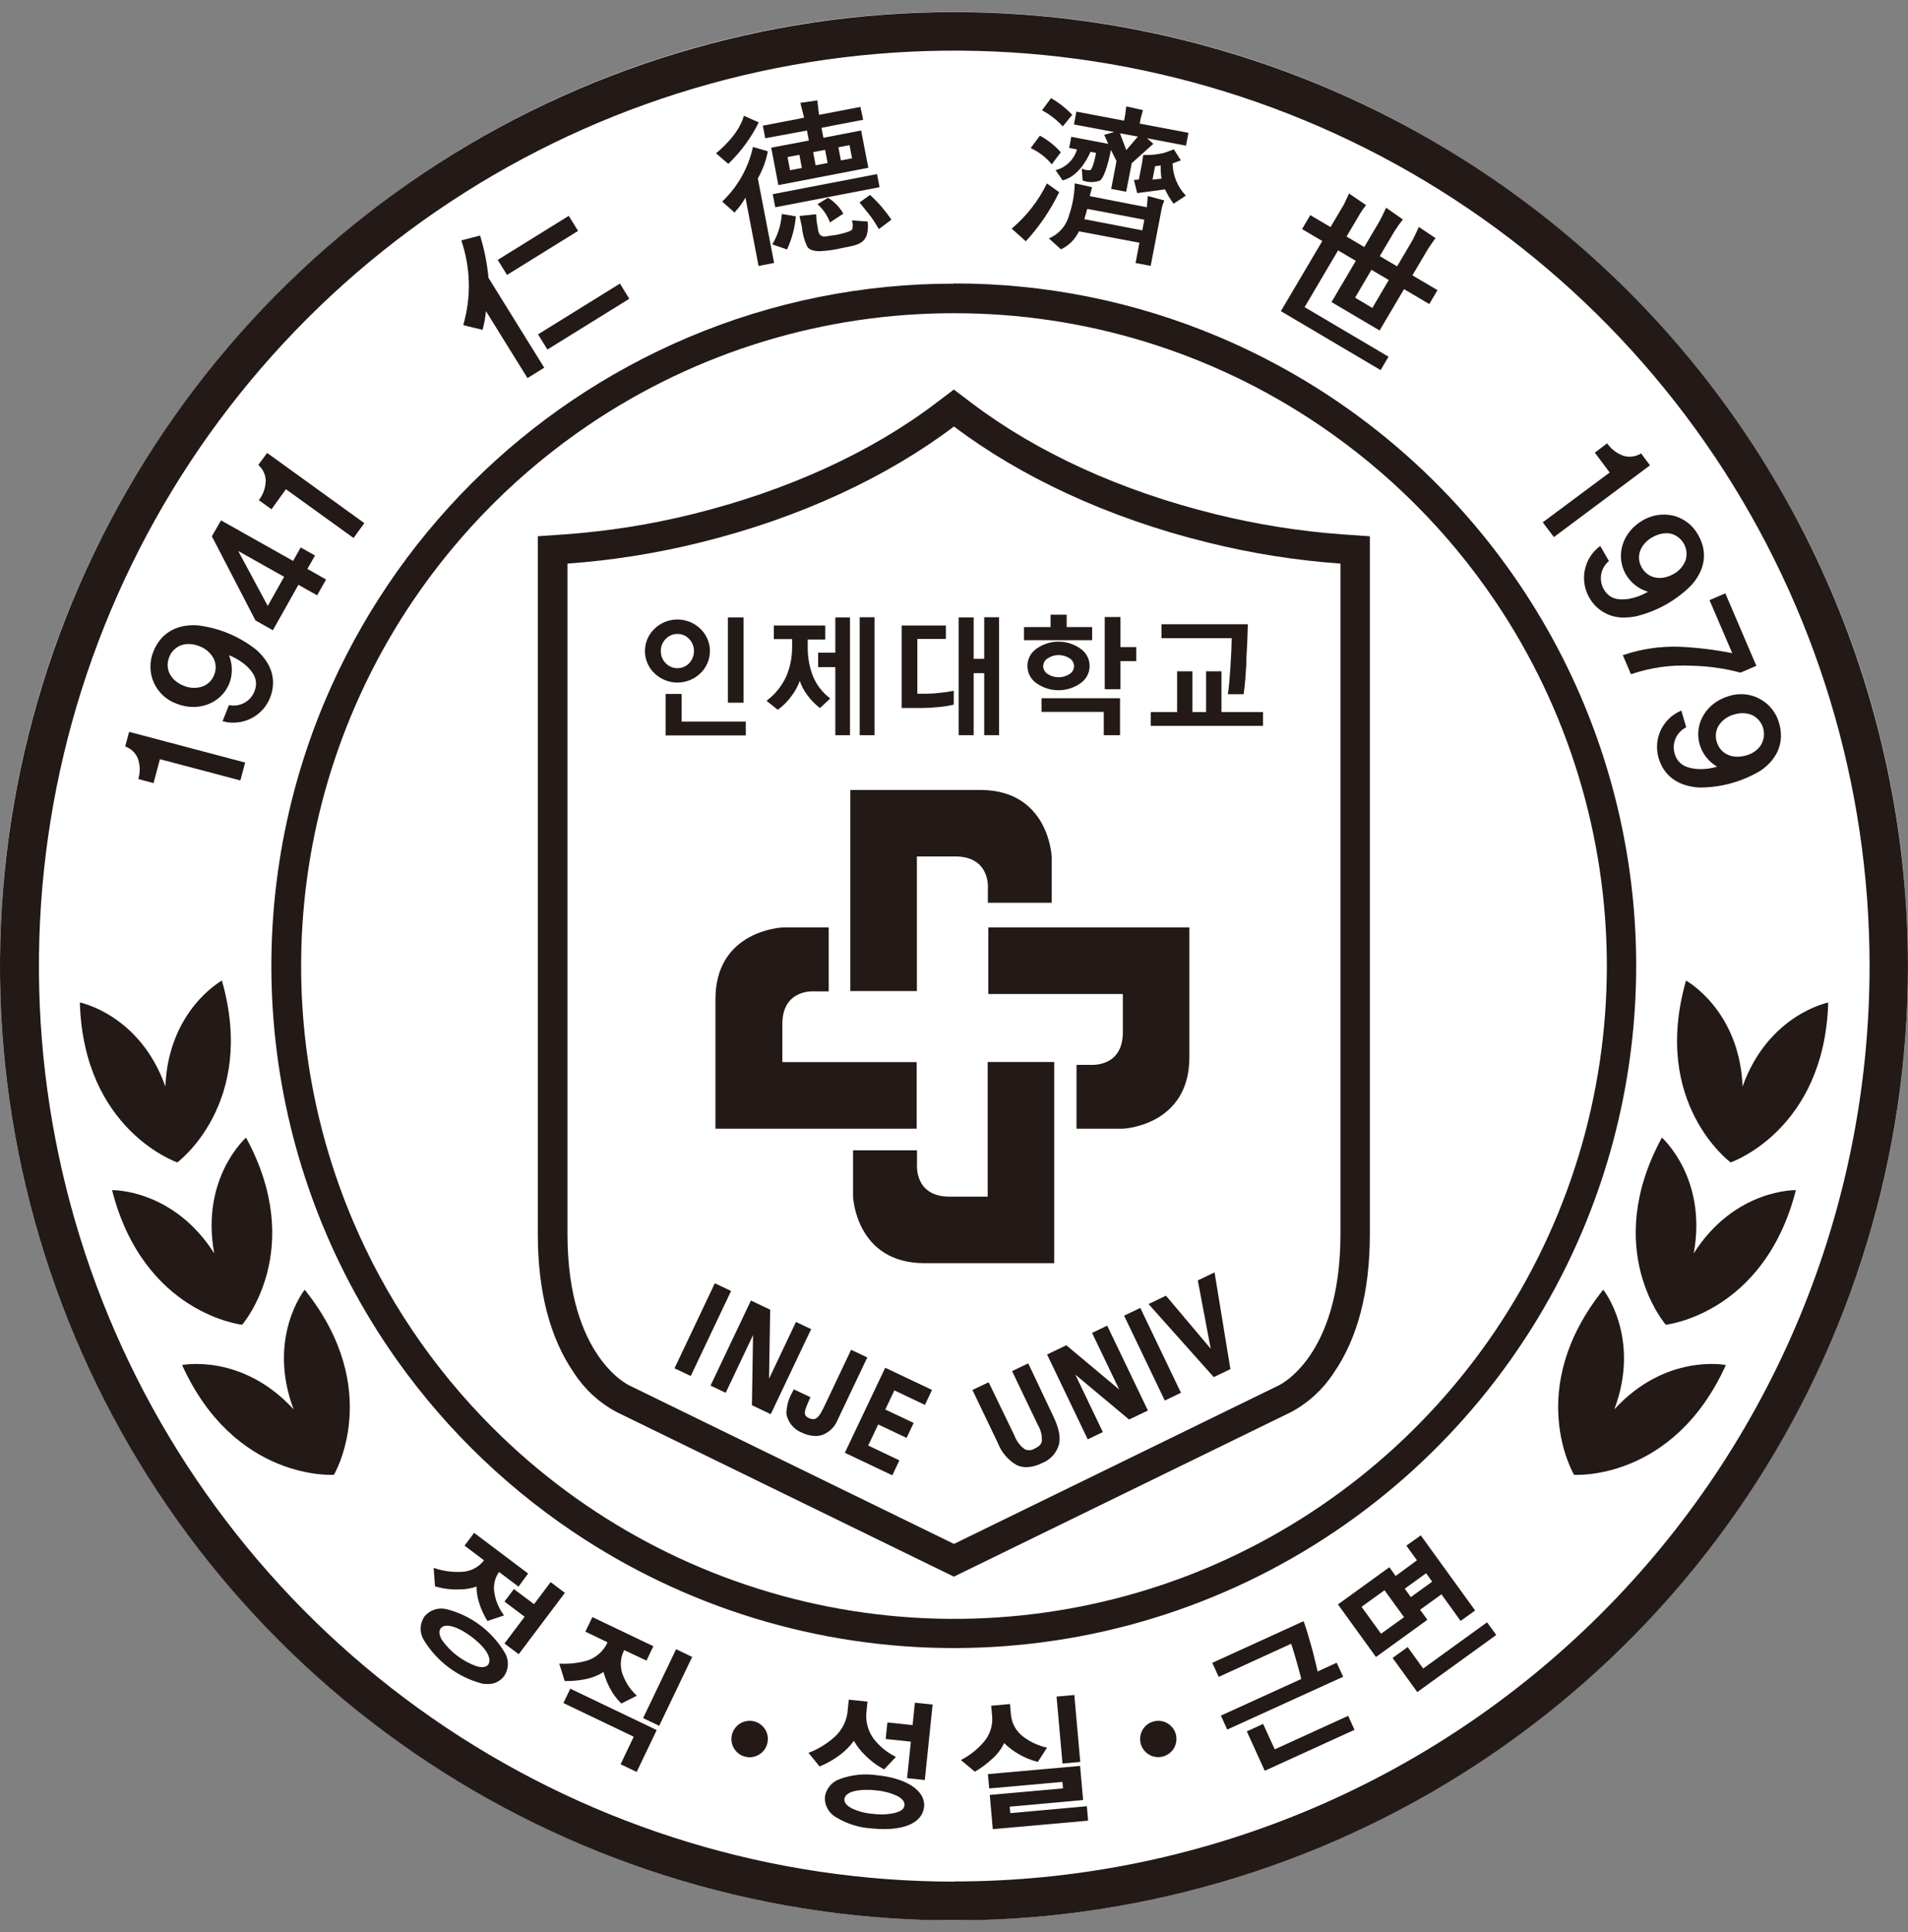 <svg width="80" height="81" viewBox="0 0 80 81" fill="none" xmlns="http://www.w3.org/2000/svg">
<rect x="0" y="0" width="80" height="81" fill="#808080" stroke="none"/>
<g id="inje_logo" clip-path="url(#clip0_208_2773)">
<path id="Vector" d="M0 40.496C0 62.556 17.944 80.5 39.994 80.5C62.044 80.5 80 62.556 80 40.496C80 18.436 62.056 0.5 39.994 0.5C17.931 0.5 0 18.441 0 40.496Z" fill="white"/>
<path id="Vector_2" d="M39.999 17.879C42.75 19.962 46.425 21.706 50.633 22.741C52.461 23.196 54.325 23.492 56.204 23.627V51.736C56.204 56.924 53.605 58.083 53.605 58.083L39.999 64.723L26.393 58.083C26.393 58.083 23.794 56.914 23.794 51.736V23.627C25.672 23.492 27.536 23.195 29.364 22.741C33.572 21.706 37.247 19.962 39.999 17.879ZM39.999 16.326L39.251 16.892C36.511 18.975 32.99 20.572 29.063 21.547C27.304 21.984 25.51 22.269 23.702 22.4L22.55 22.48V51.736C22.55 54.144 23.062 56.103 24.07 57.56C24.517 58.247 25.131 58.81 25.855 59.196L39.452 65.831L39.994 66.095L40.536 65.831L54.133 59.196C54.856 58.81 55.47 58.247 55.917 57.56C56.926 56.103 57.436 54.144 57.436 51.736V22.482L56.286 22.402C54.479 22.27 52.686 21.984 50.928 21.547C47.005 20.579 43.484 18.975 40.745 16.899L39.999 16.334V16.326Z" fill="#231916"/>
<path id="Vector_3" d="M34.077 28.326C33.937 27.953 33.865 27.556 33.867 27.157V26.809H34.603V26.222H32.446V26.793H33.212V27.141C33.212 27.549 33.133 27.953 32.978 28.331C32.795 28.738 32.513 29.093 32.158 29.364L32.139 29.378L32.607 29.752H32.618C32.845 29.584 33.044 29.381 33.208 29.151C33.345 28.965 33.456 28.761 33.535 28.544C33.603 28.753 33.706 28.948 33.839 29.123C33.988 29.334 34.169 29.521 34.374 29.677H34.386L34.797 29.296L34.811 29.282L34.795 29.268C34.475 29.024 34.228 28.699 34.077 28.326Z" fill="#231916"/>
<path id="Vector_4" d="M36.667 25.876H36.046V30.821H36.667V25.876Z" fill="#231916"/>
<path id="Vector_5" d="M35.024 27.361H34.304V27.966H35.024V30.821H35.639V25.883H35.024V27.361Z" fill="#231916"/>
<path id="Vector_6" d="M39.443 29.041C39.249 29.066 39.055 29.079 38.86 29.081H38.463V26.783H39.66V26.222H37.806V29.68H38.697C38.886 29.68 39.113 29.666 39.37 29.64C39.579 29.623 39.786 29.588 39.989 29.537V28.962H39.968C39.795 28.997 39.619 29.024 39.443 29.041Z" fill="#231916"/>
<path id="Vector_7" d="M41.266 27.62H40.824V25.883H40.197V30.821H40.824V28.219H41.266V30.821H41.888V25.876H41.266V27.62Z" fill="#231916"/>
<path id="Vector_8" d="M51.596 27.859L51.585 28.05C51.559 28.408 51.536 28.777 51.484 29.079V29.102H52.146V29.086C52.202 28.726 52.23 28.27 52.258 27.831V27.725V27.618C52.291 27.099 52.312 26.62 52.319 26.187V26.169H48.7V26.751H51.643C51.639 27.08 51.624 27.452 51.596 27.859Z" fill="#231916"/>
<path id="Vector_9" d="M51.215 29.85V28.142H50.57V29.85H49.997V28.142H49.355V29.85H48.249V30.428H52.955V29.85H51.215Z" fill="#231916"/>
<path id="Vector_10" d="M46.979 25.867H46.32V28.892H46.979V27.716H47.641V27.127H46.979V25.867Z" fill="#231916"/>
<path id="Vector_11" d="M45.792 26.288H44.724V25.769H44.05V26.288H42.933V26.837H45.792V26.288Z" fill="#231916"/>
<path id="Vector_12" d="M45.301 28.644C45.419 28.564 45.517 28.456 45.584 28.329C45.651 28.203 45.686 28.061 45.686 27.918C45.686 27.775 45.651 27.634 45.584 27.507C45.517 27.381 45.419 27.273 45.301 27.192C45.032 27.001 44.711 26.898 44.381 26.898C44.051 26.898 43.73 27.001 43.461 27.192C43.343 27.273 43.246 27.381 43.179 27.508C43.113 27.634 43.078 27.775 43.078 27.918C43.078 28.061 43.113 28.202 43.179 28.329C43.246 28.455 43.343 28.563 43.461 28.644C43.73 28.834 44.051 28.936 44.381 28.936C44.71 28.936 45.032 28.834 45.301 28.644ZM43.739 27.929C43.741 27.863 43.758 27.798 43.791 27.74C43.824 27.683 43.87 27.634 43.926 27.599C44.063 27.509 44.224 27.461 44.388 27.461C44.552 27.461 44.712 27.509 44.85 27.599C44.905 27.635 44.951 27.683 44.983 27.741C45.015 27.798 45.033 27.863 45.034 27.929C45.033 27.994 45.015 28.058 44.983 28.114C44.95 28.171 44.905 28.219 44.85 28.254C44.712 28.344 44.552 28.392 44.388 28.392C44.224 28.392 44.063 28.344 43.926 28.254C43.871 28.219 43.824 28.172 43.792 28.115C43.759 28.058 43.741 27.994 43.739 27.929Z" fill="#231916"/>
<path id="Vector_13" d="M31.178 25.883H30.519V29.458H31.178V25.883Z" fill="#231916"/>
<path id="Vector_14" d="M29.364 28.228C29.491 28.108 29.592 27.962 29.661 27.802C29.73 27.641 29.766 27.468 29.766 27.293C29.766 27.118 29.73 26.945 29.661 26.784C29.592 26.623 29.491 26.478 29.364 26.358C29.106 26.109 28.762 25.97 28.404 25.97C28.045 25.97 27.701 26.109 27.443 26.358C27.316 26.478 27.215 26.623 27.146 26.784C27.077 26.945 27.042 27.118 27.042 27.293C27.042 27.468 27.077 27.641 27.146 27.802C27.215 27.962 27.316 28.108 27.443 28.228C27.701 28.476 28.046 28.614 28.404 28.614C28.762 28.614 29.106 28.476 29.364 28.228ZM27.707 27.293C27.706 27.199 27.723 27.106 27.758 27.018C27.794 26.931 27.846 26.852 27.913 26.786C27.975 26.718 28.051 26.665 28.136 26.629C28.221 26.593 28.312 26.574 28.404 26.575C28.496 26.574 28.587 26.592 28.672 26.628C28.756 26.664 28.832 26.718 28.895 26.786C29.025 26.923 29.098 27.105 29.098 27.294C29.098 27.483 29.025 27.666 28.895 27.803C28.832 27.869 28.756 27.922 28.671 27.958C28.586 27.994 28.495 28.012 28.404 28.011C28.312 28.012 28.221 27.994 28.137 27.958C28.052 27.922 27.976 27.869 27.913 27.803C27.846 27.736 27.794 27.657 27.758 27.57C27.723 27.483 27.706 27.389 27.707 27.295V27.293Z" fill="#231916"/>
<path id="Vector_15" d="M28.581 29.091H27.91V30.83H31.27V30.25H28.581V29.091Z" fill="#231916"/>
<path id="Vector_16" d="M43.669 29.843H46.28V30.821H46.961V29.271H43.669V29.843Z" fill="#231916"/>
<path id="Vector_17" d="M35.653 33.116V41.546H38.444V35.903H40.05C41.558 35.903 41.42 37.273 41.42 37.273V37.846H44.095V35.903C44.095 35.903 43.982 33.116 41.098 33.116H35.653Z" fill="#231916"/>
<path id="Vector_18" d="M41.439 41.67H47.08V43.271C47.08 44.777 45.708 44.639 45.708 44.639H45.137V47.318H47.08C47.08 47.318 49.869 47.203 49.869 44.321V38.881H41.439V41.67Z" fill="#231916"/>
<path id="Vector_19" d="M44.202 44.52H41.413V50.165H39.816C38.309 50.165 38.449 48.793 38.449 48.793V48.223H35.767V50.165C35.767 50.165 35.882 52.954 38.762 52.954H44.202V44.52Z" fill="#231916"/>
<path id="Vector_20" d="M29.998 47.318H38.435V44.524H32.803V42.928C32.803 41.422 34.178 41.56 34.178 41.56H34.746V38.881H32.803C32.803 38.881 29.998 38.996 29.998 41.885V47.318Z" fill="#231916"/>
<path id="Vector_21" d="M30.652 54.118L29.972 53.796L28.319 57.282L28.28 57.361L28.962 57.684L30.615 54.2L30.652 54.118Z" fill="#231916"/>
<path id="Vector_22" d="M34.01 55.72L33.374 55.418L32.245 57.798L32.291 54.998L32.294 54.904L31.485 54.521L29.83 58.006L29.792 58.086L30.428 58.387L31.574 55.97L31.529 58.817L31.527 58.909L32.317 59.285L33.972 55.799L34.01 55.72Z" fill="#231916"/>
<path id="Vector_23" d="M36.366 56.907L35.686 56.585L34.564 58.951C34.344 59.418 34.206 59.587 33.907 59.444C33.699 59.346 33.696 59.21 33.886 58.787L33.925 58.698L33.981 58.572L33.28 58.242L33.219 58.371C33.057 58.646 32.972 58.961 32.974 59.28C33.007 59.45 33.081 59.609 33.19 59.743C33.299 59.877 33.439 59.982 33.598 60.049C33.781 60.142 33.982 60.193 34.187 60.199C34.291 60.2 34.393 60.183 34.491 60.15C34.633 60.094 34.762 60.01 34.87 59.903C34.978 59.796 35.063 59.667 35.12 59.526L36.324 56.989L36.366 56.907Z" fill="#231916"/>
<path id="Vector_24" d="M35.461 60.823L35.424 60.903L37.413 61.847L37.71 61.221L36.403 60.599L36.822 59.715L38.012 60.279L38.309 59.652L37.119 59.089L37.5 58.287L38.781 58.895L39.078 58.268L37.116 57.338L35.461 60.823Z" fill="#231916"/>
<path id="Vector_25" d="M43.113 57.153L42.435 57.478L43.508 59.72C43.637 59.93 43.698 60.175 43.683 60.421C43.655 60.55 43.571 60.636 43.393 60.72C43.332 60.76 43.263 60.785 43.19 60.792C43.117 60.799 43.044 60.788 42.977 60.76C42.773 60.616 42.618 60.413 42.533 60.178L41.453 57.946L40.773 58.27L41.839 60.494C41.988 60.882 42.265 61.208 42.624 61.417C42.753 61.476 42.894 61.506 43.035 61.506C43.26 61.499 43.479 61.443 43.678 61.34C43.85 61.275 44.004 61.171 44.129 61.037C44.254 60.903 44.346 60.742 44.398 60.566C44.478 60.246 44.398 59.865 44.165 59.376L43.113 57.153Z" fill="#231916"/>
<path id="Vector_26" d="M45.789 55.877L46.928 58.252L44.709 56.395L43.903 56.781L45.607 60.339L46.241 60.035L45.086 57.625L47.269 59.449L47.339 59.509L48.13 59.131L46.423 55.573L45.789 55.877Z" fill="#231916"/>
<path id="Vector_27" d="M47.811 54.829L47.132 55.154L48.838 58.713L49.516 58.387L47.811 54.829Z" fill="#231916"/>
<path id="Vector_28" d="M50.956 53.529L50.925 53.34L50.222 53.677L50.764 56.541L48.887 54.317L48.158 54.668L50.82 57.651L50.893 57.73L51.589 57.396L50.956 53.529Z" fill="#231916"/>
<path id="Vector_29" d="M39.999 13.131C45.451 13.123 50.781 14.752 55.297 17.806C58.211 19.776 60.72 22.285 62.689 25.198C65.741 29.717 67.373 35.045 67.373 40.498C67.373 45.95 65.741 51.279 62.689 55.797C59.717 60.195 55.536 63.638 50.65 65.711C45.632 67.829 40.097 68.402 34.753 67.357C29.408 66.311 24.497 63.696 20.647 59.844C18.151 57.349 16.16 54.397 14.784 51.147C13.011 46.954 12.314 42.384 12.754 37.853C13.195 33.322 14.759 28.972 17.306 25.198C19.275 22.285 21.783 19.776 24.696 17.806C29.214 14.752 34.545 13.124 39.999 13.131ZM39.999 11.892C36.173 11.885 32.385 12.65 28.862 14.141C22.002 17.045 16.541 22.503 13.634 29.362C11.781 33.744 11.052 38.52 11.512 43.255C11.973 47.991 13.608 52.536 16.271 56.48C18.329 59.522 20.952 62.14 23.997 64.194C28.721 67.385 34.291 69.089 39.991 69.089C45.691 69.089 51.261 67.385 55.984 64.194C60.582 61.09 64.181 56.72 66.345 51.612C68.199 47.23 68.929 42.455 68.469 37.719C68.008 32.983 66.372 28.437 63.708 24.495C60.605 19.895 56.234 16.295 51.124 14.131C47.602 12.64 43.816 11.876 39.992 11.883L39.999 11.892Z" fill="#231916"/>
<path id="Vector_30" d="M23.684 66.775L23.088 66.324L22.391 67.25L21.547 66.616L21.152 67.14L21.996 67.776L21.166 68.879L21.152 68.898L21.748 69.347L23.67 66.794L23.684 66.775Z" fill="#231916"/>
<path id="Vector_31" d="M18.256 66.506C18.581 66.602 18.919 66.644 19.258 66.63C19.504 66.632 19.748 66.591 19.981 66.511C19.979 66.74 20.015 66.969 20.088 67.186C20.168 67.453 20.283 67.707 20.432 67.942V67.956L21.133 67.722L21.114 67.694C20.909 67.414 20.775 67.088 20.724 66.745C20.682 66.474 20.738 66.197 20.881 65.964L20.927 65.901L21.741 66.513L22.143 65.964L19.899 64.274L19.88 64.26L19.478 64.795L20.292 65.41L20.245 65.471C20.047 65.698 19.774 65.845 19.476 65.884C19.05 65.927 18.62 65.876 18.216 65.737H18.183L18.241 66.509L18.256 66.506Z" fill="#231916"/>
<path id="Vector_32" d="M21.18 69.309C20.913 68.851 20.557 68.451 20.133 68.133C19.709 67.814 19.226 67.584 18.711 67.455C18.545 67.417 18.372 67.425 18.21 67.48C18.049 67.534 17.906 67.633 17.797 67.764C17.7 67.904 17.645 68.069 17.637 68.24C17.63 68.41 17.671 68.579 17.755 68.727C18.304 69.644 19.19 70.31 20.224 70.581C20.292 70.592 20.361 70.597 20.43 70.597C20.564 70.604 20.698 70.578 20.82 70.521C20.942 70.464 21.049 70.379 21.131 70.272C21.229 70.133 21.285 69.968 21.294 69.798C21.302 69.627 21.263 69.458 21.18 69.309ZM20.479 69.777C20.371 69.919 20.158 69.898 19.997 69.856C19.404 69.649 18.891 69.262 18.529 68.748C18.41 68.545 18.391 68.376 18.477 68.264C18.657 68.031 19.167 68.164 19.777 68.622C20.387 69.08 20.647 69.543 20.469 69.781L20.479 69.777Z" fill="#231916"/>
<path id="Vector_33" d="M26.975 72.005L26.966 72.026L27.639 72.348L29.012 69.482L29.021 69.461L28.348 69.138L26.975 72.005Z" fill="#231916"/>
<path id="Vector_34" d="M23.709 70.471C23.998 70.476 24.285 70.449 24.567 70.389C24.83 70.337 25.08 70.236 25.306 70.092C25.369 70.329 25.459 70.557 25.575 70.773C25.696 71.007 25.854 71.22 26.043 71.404V71.418L26.704 71.086L26.678 71.063C26.453 70.854 26.276 70.6 26.157 70.317C26.073 70.143 26.029 69.952 26.029 69.759C26.029 69.566 26.073 69.376 26.157 69.202L26.171 69.174L27.106 69.615L27.394 69.012L24.855 67.799H24.834L24.544 68.402L25.463 68.842V68.87C25.38 69.049 25.259 69.208 25.11 69.337C24.961 69.467 24.787 69.563 24.598 69.62C24.235 69.72 23.858 69.761 23.483 69.742H23.448L23.681 70.481L23.709 70.471Z" fill="#231916"/>
<path id="Vector_35" d="M23.913 70.791L23.623 71.394L26.571 72.806L26.031 73.938L26.019 73.959L26.695 74.282L27.525 72.547L27.534 72.526L23.934 70.803L23.913 70.791Z" fill="#231916"/>
<path id="Vector_36" d="M35.803 72.977C35.928 73.2 36.086 73.403 36.27 73.58C36.502 73.816 36.768 74.015 37.06 74.169H37.077L37.565 73.653L37.537 73.639C37.185 73.461 36.877 73.208 36.635 72.898C36.386 72.562 36.278 72.143 36.333 71.729L36.373 71.334L35.588 71.252L35.548 71.649C35.524 72.097 35.324 72.517 34.991 72.818C34.677 73.098 34.315 73.32 33.923 73.473H33.893L34.36 74.048H34.377C34.659 73.931 34.926 73.781 35.174 73.601C35.415 73.428 35.627 73.217 35.803 72.977Z" fill="#231916"/>
<path id="Vector_37" d="M36.778 74.42C36.249 74.342 35.71 74.397 35.209 74.581C35.047 74.636 34.903 74.735 34.794 74.867C34.684 74.998 34.612 75.157 34.587 75.327C34.576 75.499 34.614 75.671 34.697 75.822C34.78 75.973 34.904 76.098 35.054 76.182C35.509 76.459 36.024 76.62 36.555 76.65C36.728 76.668 36.901 76.677 37.074 76.678C38.059 76.678 38.685 76.341 38.746 75.743C38.807 75.081 38.038 74.548 36.778 74.42ZM37.549 75.993C37.243 76.065 36.926 76.081 36.614 76.04C36.3 76.019 35.992 75.94 35.707 75.806C35.559 75.726 35.386 75.596 35.405 75.418C35.424 75.24 35.618 75.142 35.779 75.097C35.956 75.052 36.139 75.031 36.322 75.034C36.446 75.034 36.576 75.034 36.717 75.055C37.03 75.078 37.337 75.157 37.621 75.289C37.771 75.366 37.944 75.5 37.925 75.682C37.907 75.864 37.712 75.946 37.549 75.993Z" fill="#231916"/>
<path id="Vector_38" d="M38.264 72.318L37.208 72.208L37.135 72.902L38.192 73.012L38.035 74.52L38.033 74.543L38.776 74.621L39.101 71.481L39.103 71.458L38.36 71.38L38.264 72.318Z" fill="#231916"/>
<path id="Vector_39" d="M45.045 71.057L44.3 71.123L44.549 73.929L45.294 73.863L45.045 71.057Z" fill="#231916"/>
<path id="Vector_40" d="M42.36 76.009L42.337 75.738L45.39 75.462L45.413 75.46L45.287 74.029L41.446 74.371L41.422 74.373L41.476 74.974L44.546 74.7L44.571 74.971L41.523 75.243L41.5 75.245L41.626 76.68L45.598 76.327L45.623 76.325L45.57 75.719L42.36 76.009Z" fill="#231916"/>
<path id="Vector_41" d="M42.103 73.071C42.277 73.243 42.471 73.393 42.682 73.517C42.937 73.67 43.213 73.785 43.501 73.858H43.517L43.905 73.258H43.872C43.542 73.18 43.23 73.039 42.954 72.841C42.793 72.733 42.659 72.589 42.56 72.422C42.462 72.254 42.403 72.067 42.386 71.874L42.348 71.436L41.56 71.507L41.6 71.944C41.617 72.141 41.593 72.34 41.531 72.528C41.468 72.716 41.369 72.889 41.238 73.038C40.98 73.335 40.669 73.583 40.321 73.767L40.291 73.784L40.868 74.267H40.883C41.143 74.115 41.386 73.934 41.607 73.728C41.815 73.544 41.984 73.321 42.103 73.071Z" fill="#231916"/>
<path id="Vector_42" d="M53.448 73.335L52.971 72.29L52.962 72.269L52.277 72.582L53.02 74.212L53.029 74.233L56.772 72.526L56.793 72.517L56.527 71.93L53.448 73.335Z" fill="#231916"/>
<path id="Vector_43" d="M56.316 70.293L56.045 69.704L55.246 70.071C55.206 69.896 55.131 69.564 55.031 69.183C54.944 68.865 54.741 68.154 54.661 67.981V67.96L50.848 69.7H50.825L51.099 70.298L54.138 68.907C54.282 69.344 54.488 70.076 54.561 70.385L51.208 71.913H51.187L51.456 72.505L56.309 70.296L56.316 70.293Z" fill="#231916"/>
<path id="Vector_44" d="M62.35 68.009L59.671 69.947L59.021 69.047L58.39 69.503L59.425 70.934L62.736 68.54L62.35 68.009Z" fill="#231916"/>
<path id="Vector_45" d="M59.542 67.483L60.438 66.836L61.242 67.951L61.85 67.514L59.587 64.386L59.573 64.365L58.967 64.795L59.411 65.41L58.518 66.067L58.254 65.7L56.099 67.259L57.679 69.445L57.693 69.463L59.849 67.904L59.542 67.483ZM57.906 68.489L57.088 67.359L58.051 66.665L58.869 67.794L57.906 68.489ZM58.9 66.6L59.795 65.952L60.05 66.305L59.154 66.953L58.9 66.6Z" fill="#231916"/>
<path id="Vector_46" d="M7.434 48.73C7.434 48.73 10.779 46.268 9.304 41.107C9.304 41.107 7.062 42.336 6.934 45.548C5.863 42.521 3.348 42.025 3.348 42.025C3.502 47.386 7.434 48.73 7.434 48.73Z" fill="#231916"/>
<path id="Vector_47" d="M10.316 47.69C10.316 47.69 8.4 49.382 8.982 52.543C7.259 49.831 4.699 49.892 4.699 49.892C6.024 55.089 10.153 55.535 10.153 55.535C10.153 55.535 12.879 52.405 10.316 47.69Z" fill="#231916"/>
<path id="Vector_48" d="M12.311 59.082C10.139 56.716 7.635 57.225 7.635 57.225C9.856 62.111 14.001 61.826 14.001 61.826C14.001 61.826 16.131 58.254 12.776 54.067C12.769 54.067 11.181 56.073 12.311 59.082Z" fill="#231916"/>
<path id="Vector_49" d="M72.564 48.73C72.564 48.73 69.216 46.268 70.693 41.107C70.693 41.107 72.935 42.336 73.064 45.548C74.144 42.523 76.655 42.028 76.655 42.028C76.496 47.386 72.564 48.73 72.564 48.73Z" fill="#231916"/>
<path id="Vector_50" d="M69.681 47.69C69.681 47.69 71.596 49.382 71.016 52.543C72.739 49.831 75.299 49.892 75.299 49.892C73.973 55.089 69.845 55.535 69.845 55.535C69.845 55.535 67.119 52.405 69.681 47.69Z" fill="#231916"/>
<path id="Vector_51" d="M67.687 59.082C69.856 56.716 72.363 57.225 72.363 57.225C70.149 62.111 65.999 61.826 65.999 61.826C65.999 61.826 63.867 58.254 67.222 54.067C67.227 54.067 68.816 56.073 67.687 59.082Z" fill="#231916"/>
<path id="Vector_52" d="M32.195 72.9C32.196 73.051 32.151 73.2 32.068 73.326C31.984 73.452 31.864 73.55 31.725 73.608C31.585 73.666 31.431 73.682 31.282 73.652C31.134 73.623 30.997 73.55 30.89 73.443C30.783 73.336 30.71 73.2 30.681 73.051C30.652 72.902 30.667 72.749 30.725 72.609C30.783 72.469 30.882 72.35 31.008 72.266C31.134 72.182 31.282 72.138 31.433 72.138C31.635 72.138 31.829 72.218 31.972 72.361C32.115 72.504 32.195 72.698 32.195 72.9Z" fill="#231916"/>
<path id="Vector_53" d="M49.327 72.9C49.327 73.051 49.282 73.198 49.198 73.323C49.114 73.449 48.995 73.546 48.856 73.604C48.717 73.662 48.563 73.677 48.416 73.647C48.268 73.618 48.132 73.546 48.026 73.439C47.919 73.332 47.846 73.197 47.817 73.049C47.788 72.901 47.803 72.748 47.86 72.608C47.918 72.469 48.016 72.35 48.141 72.266C48.266 72.183 48.414 72.138 48.564 72.138C48.767 72.138 48.96 72.218 49.103 72.361C49.246 72.504 49.327 72.698 49.327 72.9Z" fill="#231916"/>
<path id="Vector_54" d="M39.999 0.507C32.088 0.507 24.354 2.853 17.776 7.248C11.198 11.644 6.072 17.891 3.044 25.2C0.017 32.509 -0.775 40.552 0.769 48.311C2.313 56.07 6.123 63.197 11.717 68.791C17.311 74.385 24.439 78.194 32.198 79.737C39.958 81.279 48 80.487 55.309 77.459C62.618 74.43 68.864 69.303 73.259 62.724C77.653 56.146 79.999 48.412 79.998 40.501C79.996 29.894 75.782 19.721 68.281 12.221C60.779 4.72 50.606 0.507 39.999 0.507ZM39.999 78.88C32.409 78.878 24.99 76.625 18.681 72.407C12.371 68.189 7.454 62.194 4.55 55.182C1.647 48.169 0.889 40.453 2.37 33.009C3.852 25.565 7.507 18.728 12.874 13.362C18.241 7.995 25.079 4.34 32.523 2.86C39.967 1.379 47.683 2.139 54.695 5.043C61.708 7.947 67.701 12.865 71.919 19.175C76.136 25.485 78.388 32.904 78.389 40.494C78.389 45.535 77.396 50.527 75.467 55.184C73.537 59.841 70.709 64.072 67.144 67.636C63.579 71.2 59.347 74.027 54.689 75.955C50.032 77.883 45.04 78.874 39.999 78.873V78.88Z" fill="#231916"/>
<path id="Vector_55" d="M5.41 30.694L5.248 31.3H5.272C5.383 31.343 5.485 31.407 5.571 31.49C5.658 31.573 5.727 31.672 5.774 31.781C5.875 32.056 5.885 32.356 5.805 32.637V32.66L6.438 32.829L6.705 31.826L10.059 32.712H10.08L10.279 31.968L5.44 30.687L5.41 30.694Z" fill="#231916"/>
<path id="Vector_56" d="M10.756 27.248C10.043 26.679 9.184 26.321 8.278 26.215C7.392 26.159 6.735 26.549 6.431 27.314C6.346 27.521 6.304 27.743 6.307 27.966C6.31 28.19 6.358 28.411 6.449 28.615C6.54 28.819 6.672 29.003 6.836 29.155C7 29.307 7.193 29.424 7.404 29.5C8.297 29.855 9.241 29.5 9.599 28.693C9.68 28.499 9.721 28.291 9.721 28.081C9.721 27.87 9.68 27.662 9.599 27.468C9.865 27.57 10.111 27.719 10.326 27.908C10.604 28.169 10.861 28.502 10.667 28.988C10.587 29.191 10.438 29.359 10.246 29.464C10.054 29.568 9.832 29.603 9.617 29.561H9.599L9.33 30.238H9.356C9.488 30.276 9.625 30.295 9.762 30.294C10.096 30.299 10.422 30.202 10.7 30.018C10.978 29.834 11.194 29.57 11.319 29.261C11.607 28.539 11.413 27.842 10.756 27.248ZM8.977 28.3C8.933 28.413 8.866 28.514 8.779 28.598C8.692 28.681 8.588 28.745 8.474 28.784C8.221 28.864 7.947 28.851 7.703 28.747C7.151 28.527 6.901 28.046 7.093 27.552C7.135 27.437 7.202 27.332 7.289 27.246C7.375 27.159 7.48 27.092 7.595 27.05C7.695 27.015 7.8 26.998 7.906 26.998C8.062 27 8.216 27.031 8.36 27.09C8.608 27.18 8.816 27.355 8.947 27.585C9.005 27.695 9.037 27.816 9.043 27.939C9.048 28.063 9.025 28.186 8.977 28.3Z" fill="#231916"/>
<path id="Vector_57" d="M13.208 23.288L12.607 22.949L12.29 23.515L9.288 21.827L9.267 21.816L8.883 22.482L10.711 26.009L11.441 26.421L12.512 24.516L13.297 24.957L13.671 24.294L12.888 23.849L13.208 23.288ZM11.913 24.181L11.226 25.402L9.989 23.099L11.913 24.181Z" fill="#231916"/>
<path id="Vector_58" d="M11.219 19.001L11.2 18.987L10.829 19.494L10.847 19.508C10.936 19.588 11.008 19.686 11.058 19.794C11.109 19.902 11.137 20.02 11.142 20.14C11.139 20.432 11.042 20.715 10.866 20.948L10.852 20.967L11.383 21.35L11.988 20.509L14.824 22.554L15.275 21.93L11.219 19.001Z" fill="#231916"/>
<path id="Vector_59" d="M20.135 9.895V9.874L19.349 10.075V10.101C19.732 11.235 19.76 12.458 19.429 13.608V13.633L20.238 13.828V13.806C20.306 13.557 20.352 13.302 20.376 13.044L22.117 15.85L22.819 15.415L20.481 11.646C20.426 11.052 20.31 10.466 20.135 9.895Z" fill="#231916"/>
<path id="Vector_60" d="M24.217 9.692L24.238 9.68L23.847 9.049L20.89 10.882L20.869 10.896L21.259 11.525L24.217 9.692Z" fill="#231916"/>
<path id="Vector_61" d="M25.993 11.889L22.578 14.005L22.559 14.017L22.952 14.653L26.367 12.537L26.386 12.525L25.993 11.889Z" fill="#231916"/>
<path id="Vector_62" d="M37.362 9.194C37.362 9.175 37.128 8.867 36.971 8.677C36.815 8.488 36.504 8.187 36.478 8.172L36.039 8.488L36.48 9.037C36.611 9.213 36.731 9.396 36.84 9.584V9.61L37.373 9.213L37.362 9.194Z" fill="#231916"/>
<path id="Vector_63" d="M34.718 8.292L34.276 8.561L34.292 8.575C34.514 8.776 34.685 9.027 34.793 9.306V9.33L35.354 8.96V8.946C35.2 8.678 34.981 8.453 34.718 8.292Z" fill="#231916"/>
<path id="Vector_64" d="M32.78 8.988C32.747 9.426 32.615 9.85 32.392 10.227L32.38 10.244L33.004 10.461V10.447C33.201 10.016 33.324 9.556 33.369 9.084V9.07L32.775 8.97L32.78 8.988Z" fill="#231916"/>
<path id="Vector_65" d="M32.399 8.14L32.506 8.689L36.864 7.85L36.878 7.848L36.773 7.298L32.415 8.137L32.399 8.14Z" fill="#231916"/>
<path id="Vector_66" d="M33.834 5.472L33.916 5.891L32.336 6.192L32.633 7.745V7.761L36.394 7.036H36.408L36.109 5.486V5.47L34.524 5.776L34.444 5.358L36.174 5.024H36.191L36.076 4.481L34.339 4.815L34.271 4.21L33.558 4.31L33.715 4.935L31.999 5.267H31.985L32.086 5.795L33.834 5.472ZM35.153 6.174L35.62 6.085L35.725 6.637L35.258 6.725L35.153 6.174ZM33.516 6.489L33.621 7.041L33.126 7.137L33.021 6.585L33.516 6.489ZM34.199 6.929L34.094 6.377L34.596 6.281L34.701 6.833L34.199 6.929Z" fill="#231916"/>
<path id="Vector_67" d="M30.547 6.859C31.061 6.363 31.487 5.784 31.807 5.145V5.129L31.186 4.851V4.867C30.977 5.624 30.192 6.288 30.035 6.415L30.021 6.426L30.536 6.87L30.547 6.859Z" fill="#231916"/>
<path id="Vector_68" d="M32.186 6.386C32.186 6.37 32.186 6.358 32.186 6.354V6.34L31.567 6.16V6.176C31.376 7.04 30.933 7.827 30.293 8.437L30.278 8.448L30.804 8.916V8.902L30.83 8.871C30.994 8.693 31.136 8.497 31.256 8.287L31.803 11.134V11.151L32.457 11.022L31.775 7.48C31.968 7.14 32.107 6.771 32.186 6.386Z" fill="#231916"/>
<path id="Vector_69" d="M36.385 9.288L35.725 9.238V9.269C35.768 9.384 35.768 9.511 35.725 9.627C35.653 9.725 35.078 9.86 34.863 9.874L34.762 9.891C34.582 9.926 34.381 9.963 34.313 9.699L34.248 9.325C34.234 9.225 34.225 9.124 34.222 9.023V8.995V8.981L33.521 9.054L33.621 9.498C33.621 9.503 33.621 9.509 33.621 9.514C33.648 9.793 33.72 10.064 33.837 10.319C33.918 10.477 34.124 10.531 34.374 10.531C34.685 10.516 34.993 10.473 35.295 10.4L35.489 10.361C35.957 10.272 36.191 10.197 36.331 9.893C36.392 9.699 36.407 9.493 36.378 9.292L36.385 9.288Z" fill="#231916"/>
<path id="Vector_70" d="M44.548 5.288L44.56 5.299L44.957 4.815C44.697 4.54 44.398 4.303 44.069 4.114L43.685 4.631H43.702C44.02 4.799 44.306 5.022 44.548 5.288Z" fill="#231916"/>
<path id="Vector_71" d="M44.401 8.051L43.889 7.686V7.703C43.538 8.42 43.042 9.057 42.432 9.573L42.419 9.585L43.01 10.115L43.022 10.104C43.579 9.495 44.045 8.808 44.406 8.065L44.401 8.051Z" fill="#231916"/>
<path id="Vector_72" d="M44.085 6.87L44.099 6.889L44.48 6.382L44.455 6.358C44.213 6.091 43.927 5.865 43.611 5.692H43.599L43.211 6.213H43.227C43.558 6.368 43.85 6.592 44.085 6.87Z" fill="#231916"/>
<path id="Vector_73" d="M48.085 8.689L45.691 8.222L45.789 7.848L45.062 7.686V7.707C45.05 8.151 44.972 8.59 44.829 9.009C44.774 9.225 44.671 9.425 44.526 9.594C44.382 9.763 44.201 9.897 43.996 9.984L43.98 9.996L44.485 10.452C44.816 10.296 45.083 10.028 45.238 9.697L47.774 10.176L47.613 11.025L48.246 11.146L48.714 8.715C48.736 8.618 48.767 8.524 48.807 8.434C48.807 8.42 48.807 8.418 48.807 8.416V8.399L48.125 8.217L48.085 8.689ZM47.896 9.657L45.465 9.189L45.588 8.757L47.98 9.21L47.896 9.657Z" fill="#231916"/>
<path id="Vector_74" d="M47.786 5.182L47.83 4.949L47.924 4.617L47.222 4.46L47.176 4.825L47.131 5.059L45.13 4.68L45.03 5.218L46.713 5.535L46.299 5.652L46.467 6.031L44.917 5.736L44.829 6.204L45.156 6.265C45.096 6.471 44.985 6.659 44.832 6.81C44.68 6.961 44.491 7.07 44.284 7.127H44.256L44.553 7.562C45.154 7.42 45.565 6.749 45.722 6.365L45.955 6.41C45.944 6.513 45.815 7.111 45.71 7.132C45.6 7.144 45.489 7.125 45.39 7.078H45.378H45.357L45.394 7.572H45.411C45.637 7.654 45.886 7.654 46.112 7.572C46.266 7.483 46.442 6.992 46.58 6.284L46.813 6.751L46.591 7.92L47.218 8.039L47.452 6.842L48.356 6.029L48.092 5.795L49.728 6.106L49.829 5.568L47.786 5.182ZM47.711 5.725L47.225 6.291L46.958 5.589L47.711 5.725Z" fill="#231916"/>
<path id="Vector_75" d="M49.167 6.849L49.511 6.721L49.226 6.274V6.263H49.212C49.198 6.263 48.959 6.365 48.779 6.417C48.516 6.477 48.246 6.504 47.975 6.499H47.933L47.886 6.824L47.751 7.525L47.545 7.546L47.681 8.095L48.849 7.939C48.947 8.151 49.066 8.353 49.207 8.54L49.721 8.201L49.708 8.187C49.366 7.824 49.173 7.347 49.167 6.849ZM48.7 7.488L48.324 7.53L48.431 6.966C48.51 6.961 48.588 6.95 48.665 6.934C48.661 7.119 48.673 7.304 48.7 7.488Z" fill="#231916"/>
<path id="Vector_76" d="M59.22 11.543L59.867 10.449C60.022 10.202 60.183 9.998 60.19 9.982L59.489 9.514C59.463 9.573 59.313 9.909 59.203 10.108L58.579 11.167L57.852 10.737L58.474 9.687C58.58 9.518 58.695 9.356 58.82 9.201L58.119 8.708C58.093 8.766 57.941 9.091 57.831 9.292L57.202 10.356L56.459 9.916L57.025 8.958C57.099 8.832 57.184 8.713 57.277 8.6L56.564 8.112L56.351 8.568L55.788 9.519L54.939 9.019L54.593 9.603L55.442 10.104L53.705 13.044L57.887 15.515L58.219 14.954L54.701 12.876L56.104 10.496L56.847 10.936L55.828 12.663L57.845 13.855L58.869 12.121L59.928 12.747L60.272 12.163L59.22 11.543ZM57.541 12.909L56.817 12.479L57.504 11.31L58.229 11.74L57.541 12.909Z" fill="#231916"/>
<path id="Vector_77" d="M69.181 19.508L68.807 19.006L68.788 19.02C68.684 19.082 68.568 19.122 68.447 19.138C68.326 19.154 68.204 19.146 68.087 19.113C67.81 19.021 67.569 18.843 67.4 18.606L67.385 18.585L66.869 18.975L67.491 19.808L64.685 21.897L65.153 22.515L69.165 19.52L69.181 19.508Z" fill="#231916"/>
<path id="Vector_78" d="M68.571 25.843C69.456 25.634 70.265 25.183 70.909 24.541C71.505 23.88 71.61 23.125 71.194 22.412C71.085 22.216 70.938 22.045 70.761 21.909C70.585 21.773 70.382 21.674 70.165 21.619C69.726 21.514 69.263 21.584 68.875 21.816C68.043 22.295 67.729 23.251 68.145 24.036C68.246 24.221 68.382 24.385 68.545 24.517C68.709 24.65 68.897 24.748 69.099 24.808C68.853 24.952 68.583 25.053 68.302 25.105C67.926 25.159 67.505 25.156 67.243 24.7C67.136 24.512 67.099 24.293 67.136 24.079C67.173 23.866 67.282 23.673 67.446 23.531L67.46 23.52L67.098 22.889L67.075 22.903C66.754 23.145 66.533 23.494 66.451 23.887C66.369 24.28 66.432 24.689 66.628 25.039C66.775 25.306 66.993 25.527 67.258 25.677C67.523 25.827 67.825 25.9 68.129 25.888C68.277 25.885 68.425 25.87 68.571 25.843ZM69.293 22.519C69.468 22.415 69.667 22.357 69.871 22.353C69.93 22.353 69.99 22.358 70.048 22.37C70.165 22.399 70.274 22.451 70.369 22.524C70.464 22.597 70.544 22.689 70.602 22.793C70.661 22.898 70.698 23.013 70.71 23.133C70.722 23.252 70.71 23.372 70.675 23.487C70.582 23.734 70.403 23.938 70.17 24.062C69.648 24.361 69.102 24.251 68.837 23.793C68.573 23.335 68.772 22.814 69.284 22.519H69.293Z" fill="#231916"/>
<path id="Vector_79" d="M70.944 27.91C71.631 27.923 72.314 28.02 72.977 28.198L73.641 27.912L72.341 24.873L71.678 25.159L72.631 27.382C71.907 27.238 71.174 27.148 70.436 27.113C69.631 27.083 68.827 27.201 68.063 27.459H68.04L68.381 28.258H68.405C69.221 27.98 70.083 27.862 70.944 27.91Z" fill="#231916"/>
<path id="Vector_80" d="M74.595 30.311C74.535 30.096 74.433 29.895 74.293 29.721C74.154 29.547 73.981 29.402 73.784 29.297C73.588 29.191 73.372 29.126 73.15 29.106C72.927 29.086 72.703 29.111 72.491 29.179C71.568 29.448 71.037 30.302 71.252 31.164C71.361 31.575 71.628 31.925 71.996 32.139C71.722 32.223 71.436 32.256 71.152 32.237C70.773 32.202 70.366 32.097 70.216 31.594C70.155 31.386 70.168 31.162 70.253 30.962C70.338 30.762 70.491 30.598 70.684 30.498H70.703L70.499 29.797H70.474C70.106 29.956 69.808 30.243 69.636 30.605C69.465 30.967 69.43 31.379 69.539 31.765C69.756 32.515 70.336 32.948 71.217 33.013C71.273 33.013 71.329 33.013 71.388 33.013C72.242 32.991 73.076 32.749 73.81 32.312C74.546 31.812 74.824 31.101 74.595 30.311ZM73.838 31.232C73.689 31.45 73.465 31.605 73.209 31.669C72.634 31.837 72.126 31.601 71.979 31.094C71.943 30.977 71.933 30.854 71.949 30.732C71.966 30.611 72.01 30.495 72.077 30.393C72.229 30.175 72.454 30.018 72.711 29.951C72.826 29.916 72.946 29.898 73.066 29.897C73.209 29.896 73.35 29.926 73.48 29.984C73.588 30.039 73.683 30.115 73.76 30.208C73.837 30.302 73.894 30.41 73.927 30.526C73.961 30.642 73.97 30.764 73.955 30.883C73.939 31.003 73.9 31.119 73.838 31.223V31.232Z" fill="#231916"/>
</g>
<defs>
<clipPath id="clip0_208_2773">
<rect width="80" height="79.995" fill="white" transform="translate(0 0.5)"/>
</clipPath>
</defs>
</svg>
